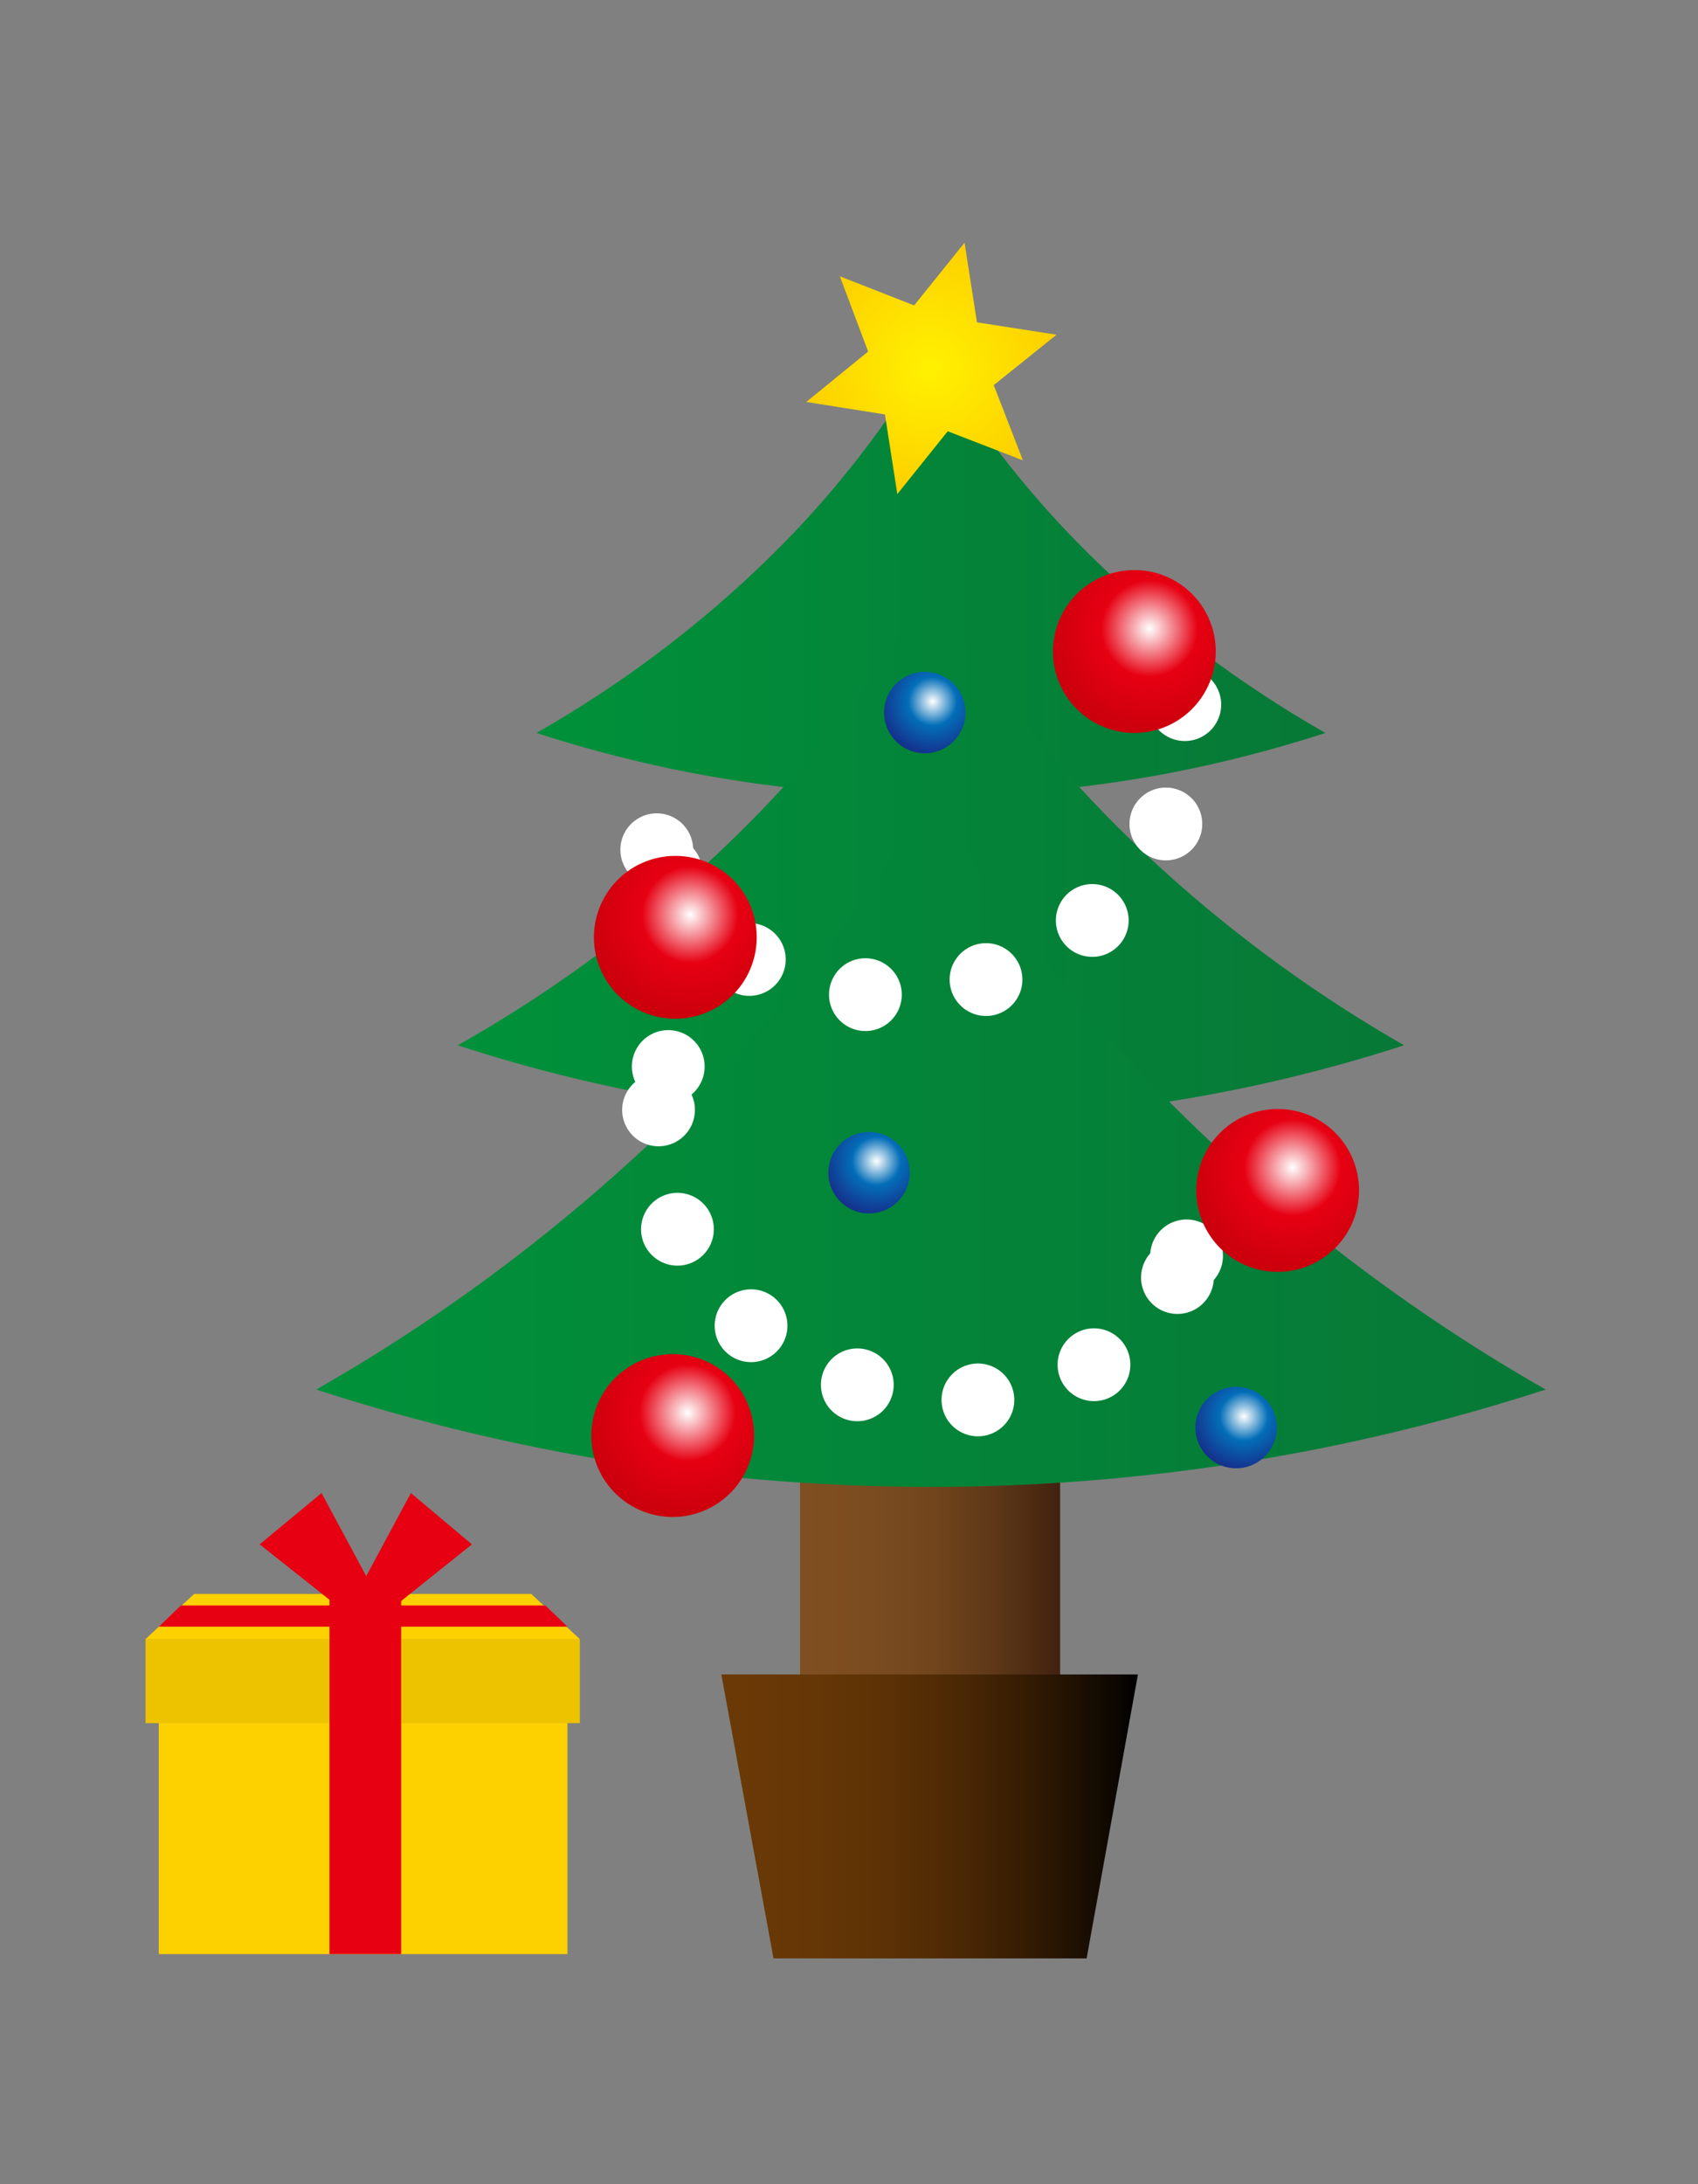 <svg xmlns="http://www.w3.org/2000/svg" xmlns:xlink="http://www.w3.org/1999/xlink" viewBox="0 0 70 90">
  <rect x="0" y="0" width="70" height="90" fill="#808080" stroke="none"/>
  <defs>
    <style>
      .cls-1 {
        fill: url(#linear-gradient);
      }

      .cls-2 {
        fill: url(#linear-gradient-2);
      }

      .cls-3 {
        fill: url(#linear-gradient-3);
      }

      .cls-4 {
        fill: url(#linear-gradient-4);
      }

      .cls-5 {
        fill: url(#linear-gradient-5);
      }

      .cls-6 {
        fill: url(#radial-gradient);
      }

      .cls-7 {
        fill: url(#radial-gradient-2);
      }

      .cls-10, .cls-20, .cls-8, .cls-9 {
        fill: none;
      }

      .cls-10, .cls-8, .cls-9 {
        stroke: #fff;
        stroke-linecap: round;
        stroke-linejoin: round;
        stroke-width: 3px;
      }

      .cls-9 {
        stroke-dasharray: 0 5.043;
      }

      .cls-10 {
        stroke-dasharray: 0 5.043;
      }

      .cls-11 {
        fill: url(#radial-gradient-3);
      }

      .cls-12 {
        fill: url(#radial-gradient-4);
      }

      .cls-13 {
        fill: url(#radial-gradient-5);
      }

      .cls-14 {
        fill: url(#radial-gradient-6);
      }

      .cls-15 {
        fill: url(#radial-gradient-7);
      }

      .cls-16 {
        fill: url(#radial-gradient-8);
      }

      .cls-17 {
        fill: #fdd000;
      }

      .cls-18 {
        fill: #e60012;
      }

      .cls-19 {
        fill: #edc300;
      }
    </style>
    <linearGradient id="linear-gradient" x1="-0.001" y1="0.5" x2="1.001" y2="0.5" gradientUnits="objectBoundingBox">
      <stop offset="0.006" stop-color="#7f4f21"/>
      <stop offset="0.273" stop-color="#7b4c20"/>
      <stop offset="0.514" stop-color="#71451d"/>
      <stop offset="0.744" stop-color="#5e3818"/>
      <stop offset="0.966" stop-color="#452510"/>
      <stop offset="1" stop-color="#40220f"/>
    </linearGradient>
    <linearGradient id="linear-gradient-2" x1="0.001" y1="0.499" x2="1.001" y2="0.499" gradientUnits="objectBoundingBox">
      <stop offset="0.006" stop-color="#6a3906"/>
      <stop offset="0.217" stop-color="#663706"/>
      <stop offset="0.406" stop-color="#5b3105"/>
      <stop offset="0.588" stop-color="#492704"/>
      <stop offset="0.764" stop-color="#2f1903"/>
      <stop offset="0.936" stop-color="#0e0801"/>
      <stop offset="1"/>
    </linearGradient>
    <linearGradient id="linear-gradient-3" x1="0.001" y1="0.499" x2="1" y2="0.499" gradientUnits="objectBoundingBox">
      <stop offset="0" stop-color="#00913a"/>
      <stop offset="1" stop-color="#077837"/>
    </linearGradient>
    <linearGradient id="linear-gradient-4" x1="0.001" y1="0.5" x2="1" y2="0.5" xlink:href="#linear-gradient-3"/>
    <linearGradient id="linear-gradient-5" x1="0" y1="0.5" x2="1" y2="0.5" xlink:href="#linear-gradient-3"/>
    <radialGradient id="radial-gradient" cx="79.856" cy="5.174" r="5.156" gradientTransform="translate(-0.018 -0.018)" gradientUnits="userSpaceOnUse">
      <stop offset="0" stop-color="#fff100"/>
      <stop offset="1" stop-color="#fdd000"/>
    </radialGradient>
    <radialGradient id="radial-gradient-2" cx="54.367" cy="128.013" r="4.639" gradientUnits="userSpaceOnUse">
      <stop offset="0" stop-color="#fff"/>
      <stop offset="0.429" stop-color="#e60012"/>
      <stop offset="1" stop-color="#c7000b"/>
    </radialGradient>
    <radialGradient id="radial-gradient-3" cx="54.665" cy="71.724" r="4.639" xlink:href="#radial-gradient-2"/>
    <radialGradient id="radial-gradient-4" cx="85.5" cy="49.72" r="2.32" gradientUnits="userSpaceOnUse">
      <stop offset="0" stop-color="#fff"/>
      <stop offset="0.429" stop-color="#036eb8"/>
      <stop offset="1" stop-color="#172a88"/>
    </radialGradient>
    <radialGradient id="radial-gradient-5" cx="79.182" cy="101.699" r="2.32" xlink:href="#radial-gradient-4"/>
    <radialGradient id="radial-gradient-6" cx="120.701" cy="130.521" r="2.32" xlink:href="#radial-gradient-4"/>
    <radialGradient id="radial-gradient-7" cx="106.58" cy="39.416" r="4.639" xlink:href="#radial-gradient-2"/>
    <radialGradient id="radial-gradient-8" cx="122.766" cy="100.313" r="4.64" xlink:href="#radial-gradient-2"/>
  </defs>
  <g id="グループ化_1559" data-name="グループ化 1559" transform="translate(737 -2834)">
    <g id="グループ化_1554" data-name="グループ化 1554">
      <g id="グループ化_1553" data-name="グループ化 1553" transform="translate(0 223)">
        <g id="グループ化_1552" data-name="グループ化 1552" transform="translate(-731 2621)">
          <g id="グループ化_381" data-name="グループ化 381" transform="translate(7.037)">
            <rect id="長方形_299" data-name="長方形 299" class="cls-1" width="10.72" height="14.731" transform="translate(19.945 47.583)"/>
            <path id="パス_722" data-name="パス 722" class="cls-2" d="M80.159,173.5H67.251L65.1,161.8H82.274Z" transform="translate(-48.4 -102.804)"/>
            <g id="グループ化_372" data-name="グループ化 372" transform="translate(9.079 4.448)">
              <path id="パス_723" data-name="パス 723" class="cls-3" d="M60.462,12.2a40.664,40.664,0,0,0,6.782,8.642,47.024,47.024,0,0,0,9.48,7.11,52.667,52.667,0,0,1-16.262,2.589A52.839,52.839,0,0,1,44.2,27.952a47.024,47.024,0,0,0,9.48-7.11A40.664,40.664,0,0,0,60.462,12.2Z" transform="translate(-44.2 -12.2)"/>
            </g>
            <g id="グループ化_373" data-name="グループ化 373" transform="translate(5.834 14.147)">
              <path id="パス_724" data-name="パス 724" class="cls-4" d="M54.807,38.8a49.1,49.1,0,0,0,8.131,10.355,56.7,56.7,0,0,0,11.376,8.569,63.618,63.618,0,0,1-19.507,3.1,62.705,62.705,0,0,1-19.507-3.1,54.646,54.646,0,0,0,11.413-8.569A48,48,0,0,0,54.807,38.8Z" transform="translate(-35.3 -38.8)"/>
            </g>
            <g id="グループ化_374" data-name="グループ化 374" transform="translate(0 22.68)">
              <path id="パス_725" data-name="パス 725" class="cls-5" d="M44.641,62.2A62.906,62.906,0,0,0,55.215,75.655,72.874,72.874,0,0,0,69.983,86.776a82.061,82.061,0,0,1-50.683,0A72.873,72.873,0,0,0,34.067,75.655,62.02,62.02,0,0,0,44.641,62.2Z" transform="translate(-19.3 -62.2)"/>
            </g>
            <path id="パス_726" data-name="パス 726" class="cls-6" d="M83.633,8.97l-3.1-1.2-2.078,2.589-.51-3.282L74.7,6.563l2.552-2.078-1.167-3.1,3.063,1.2L81.227,0l.51,3.282,3.282.51L82.43,5.87Z" transform="translate(-54.5)"/>
            <path id="パス_727" data-name="パス 727" class="cls-7" d="M57.109,128.955a3.355,3.355,0,1,1-3.355-3.355A3.346,3.346,0,0,1,57.109,128.955Z" transform="translate(-39.06 -79.803)"/>
            <g id="グループ化_377" data-name="グループ化 377" transform="translate(14.038 17.247)">
              <g id="グループ化_376" data-name="グループ化 376">
                <g id="グループ化_375" data-name="グループ化 375">
                  <line id="線_16" data-name="線 16" class="cls-8" transform="translate(21.33)"/>
                  <path id="パス_728" data-name="パス 728" class="cls-9" d="M80.14,52.2c.583,4.558-2.589,9.3-7.8,11.194-5.542,2.005-11.449.073-13.637-4.375" transform="translate(-58.372 -50.413)"/>
                  <line id="線_17" data-name="線 17" class="cls-8" transform="translate(0 7.766)"/>
                </g>
              </g>
            </g>
            <g id="グループ化_380" data-name="グループ化 380" transform="translate(14.042 33.946)">
              <g id="グループ化_379" data-name="グループ化 379">
                <g id="グループ化_378" data-name="グループ化 378">
                  <line id="線_18" data-name="線 18" class="cls-8" transform="translate(0.47)"/>
                  <path id="パス_729" data-name="パス 729" class="cls-10" d="M57.88,98c-.583,4.558,2.589,9.3,7.8,11.194,5.542,2.005,11.449.073,13.637-4.375" transform="translate(-57.811 -96.213)"/>
                  <line id="線_19" data-name="線 19" class="cls-8" transform="translate(21.837 7.803)"/>
                </g>
              </g>
            </g>
            <path id="パス_730" data-name="パス 730" class="cls-11" d="M57.409,72.655A3.355,3.355,0,1,1,54.055,69.3,3.346,3.346,0,0,1,57.409,72.655Z" transform="translate(-39.251 -44.032)"/>
            <path id="パス_731" data-name="パス 731" class="cls-12" d="M86.855,50.177A1.677,1.677,0,1,1,85.177,48.5,1.673,1.673,0,0,1,86.855,50.177Z" transform="translate(-60.091 -30.816)"/>
            <path id="パス_732" data-name="パス 732" class="cls-13" d="M80.555,102.177a1.677,1.677,0,1,1-1.677-1.677A1.673,1.673,0,0,1,80.555,102.177Z" transform="translate(-56.088 -63.855)"/>
            <path id="パス_733" data-name="パス 733" class="cls-14" d="M122.055,130.977a1.677,1.677,0,0,1-3.355,0,1.677,1.677,0,0,1,3.355,0Z" transform="translate(-82.456 -82.154)"/>
            <path id="パス_734" data-name="パス 734" class="cls-15" d="M109.309,40.355A3.355,3.355,0,1,1,105.955,37,3.346,3.346,0,0,1,109.309,40.355Z" transform="translate(-72.227 -23.509)"/>
            <path id="パス_735" data-name="パス 735" class="cls-16" d="M125.509,101.255a3.355,3.355,0,1,1-3.355-3.355A3.346,3.346,0,0,1,125.509,101.255Z" transform="translate(-82.52 -62.203)"/>
          </g>
          <g id="グループ化_382" data-name="グループ化 382" transform="translate(0 51.521)">
            <path id="パス_736" data-name="パス 736" class="cls-17" d="M17.9,154.56H0l2.005-1.86H15.9Z" transform="translate(0 -148.543)"/>
            <path id="パス_737" data-name="パス 737" class="cls-18" d="M1.5,154.875,2.412,154H17.434l.912.875Z" transform="translate(-0.953 -149.369)"/>
            <rect id="長方形_300" data-name="長方形 300" class="cls-18" width="2.953" height="1.86" transform="translate(7.584 4.157)"/>
            <rect id="長方形_301" data-name="長方形 301" class="cls-17" width="16.846" height="10.392" transform="translate(0.547 8.605)"/>
            <rect id="長方形_302" data-name="長方形 302" class="cls-19" width="17.903" height="3.464" transform="translate(0 6.016)"/>
            <rect id="長方形_303" data-name="長方形 303" class="cls-18" width="2.953" height="12.981" transform="translate(7.584 6.016)"/>
            <path id="パス_738" data-name="パス 738" class="cls-18" d="M24.621,146.478l-1.021-.839,2.334-4.339,2.516,2.115Z" transform="translate(-14.995 -141.3)"/>
            <path id="パス_739" data-name="パス 739" class="cls-18" d="M16.765,146.478l1.021-.839L15.452,141.3,12.9,143.415Z" transform="translate(-8.196 -141.3)"/>
          </g>
        </g>
        <rect id="長方形_833" data-name="長方形 833" class="cls-20" width="70" height="90" transform="translate(-737 2611)"/>
      </g>
    </g>
  </g>
</svg>

